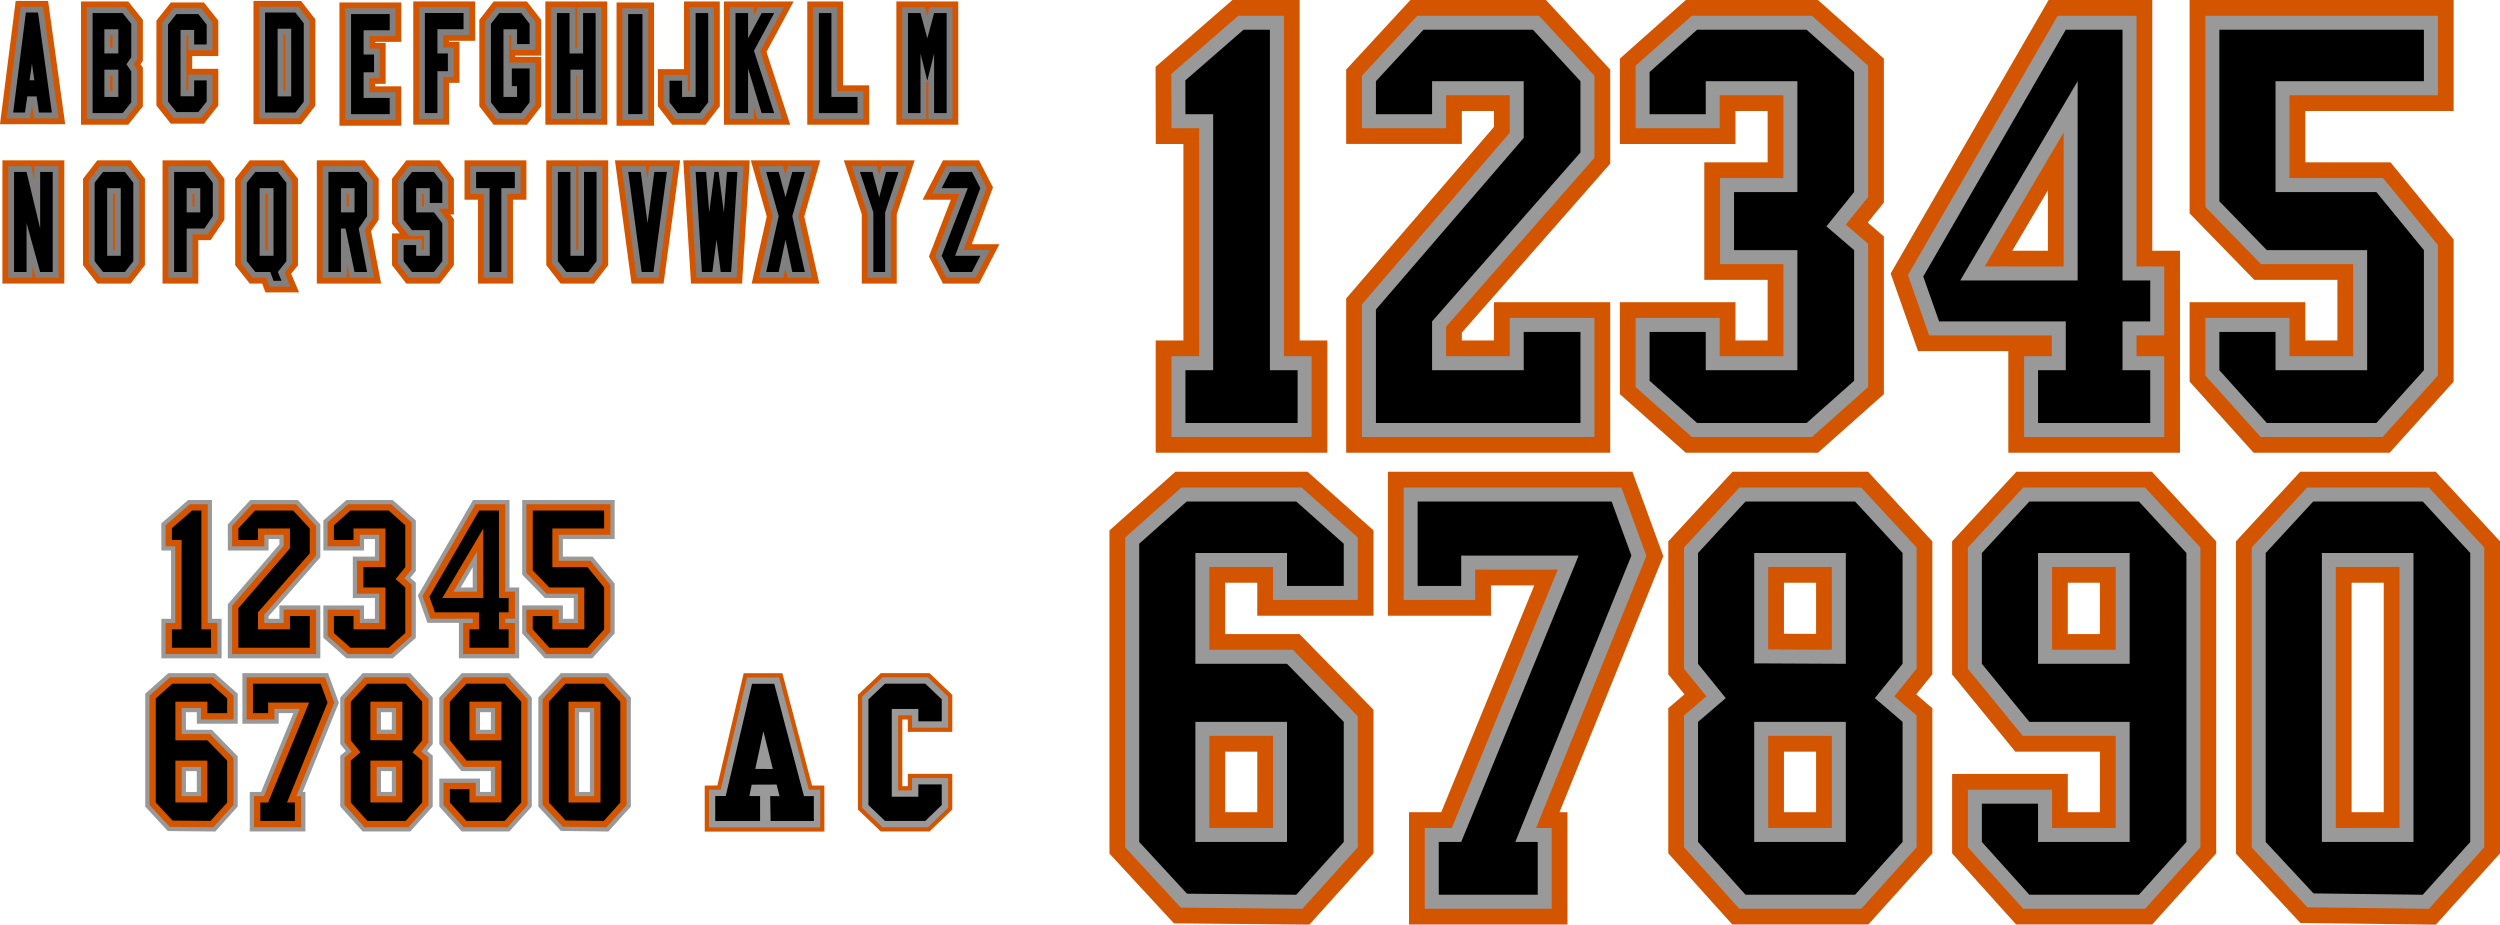 <?xml version="1.0" encoding="UTF-8" standalone="no"?>
<!-- Created with Inkscape (http://www.inkscape.org/) -->

<svg
   width="1894.547mm"
   height="700.728mm"
   viewBox="0 0 1894.547 700.728"
   version="1.1"
   id="svg539"
   inkscape:version="1.2 (dc2aeda, 2022-05-15)"
   sodipodi:docname="flyers_3d.svg"
   xmlns:inkscape="http://www.inkscape.org/namespaces/inkscape"
   xmlns:sodipodi="http://sodipodi.sourceforge.net/DTD/sodipodi-0.dtd"
   xmlns="http://www.w3.org/2000/svg"
   xmlns:svg="http://www.w3.org/2000/svg">
  <sodipodi:namedview
     id="namedview541"
     pagecolor="#ffffff"
     bordercolor="#000000"
     borderopacity="0.25"
     inkscape:showpageshadow="2"
     inkscape:pageopacity="0.0"
     inkscape:pagecheckerboard="0"
     inkscape:deskcolor="#d1d1d1"
     inkscape:document-units="mm"
     showgrid="false"
     inkscape:zoom="0.10374428"
     inkscape:cx="2231.4484"
     inkscape:cy="872.33729"
     inkscape:window-width="1800"
     inkscape:window-height="1049"
     inkscape:window-x="0"
     inkscape:window-y="44"
     inkscape:window-maximized="0"
     inkscape:current-layer="g7497"
     showguides="false">
    <sodipodi:guide
       position="-64.502,150.714"
       orientation="0,1"
       id="guide5711"
       inkscape:locked="false"
       inkscape:label="bottom"
       inkscape:color="rgb(87,227,137)" />
    <sodipodi:guide
       position="-64.502,448.714"
       orientation="0,1"
       id="guide5713"
       inkscape:locked="false"
       inkscape:label="top"
       inkscape:color="rgb(87,227,137)" />
    <sodipodi:guide
       position="35.498,727.112"
       orientation="-1,0"
       id="guide5715"
       inkscape:locked="false"
       inkscape:label=""
       inkscape:color="rgb(87,227,137)" />
    <sodipodi:guide
       position="190.498,748.714"
       orientation="-1,0"
       id="guide5717"
       inkscape:locked="false"
       inkscape:label=""
       inkscape:color="rgb(87,227,137)" />
    <sodipodi:guide
       position="-64.502,190.714"
       orientation="0,1"
       id="guide5719"
       inkscape:locked="false"
       inkscape:label="bottom-bar"
       inkscape:color="rgb(0,134,229)" />
    <sodipodi:guide
       position="-64.502,182.714"
       orientation="0,1"
       id="guide5721"
       inkscape:locked="false"
       inkscape:label="38corners"
       inkscape:color="rgb(220,138,221)" />
    <sodipodi:guide
       position="-64.502,261.714"
       orientation="0,1"
       id="guide5723"
       inkscape:locked="false"
       inkscape:label="4-middle"
       inkscape:color="rgb(220,138,221)" />
    <sodipodi:guide
       position="-64.502,281.714"
       orientation="0,1"
       id="guide5725"
       inkscape:locked="false"
       inkscape:label="middlebar-bottom"
       inkscape:color="rgb(0,134,229)" />
    <sodipodi:guide
       position="-64.502,325.714"
       orientation="0,1"
       id="guide5727"
       inkscape:locked="false"
       inkscape:label="middlebar-top"
       inkscape:color="rgb(0,134,229)" />
    <sodipodi:guide
       position="-64.502,409.714"
       orientation="0,1"
       id="guide5729"
       inkscape:locked="false"
       inkscape:label="topbar-bottom"
       inkscape:color="rgb(0,134,229)" />
    <sodipodi:guide
       position="71.498,448.714"
       orientation="-1,0"
       id="guide5731"
       inkscape:locked="false"
       inkscape:label="l_corner"
       inkscape:color="rgb(0,134,229)" />
    <sodipodi:guide
       position="154.498,448.714"
       orientation="-1,0"
       id="guide5733"
       inkscape:locked="false"
       inkscape:label="r_corner"
       inkscape:color="rgb(0,134,229)" />
    <sodipodi:guide
       position="78.058,448.714"
       orientation="-1,0"
       id="guide5735"
       inkscape:locked="false"
       inkscape:label="l_bar"
       inkscape:color="rgb(0,134,229)" />
    <sodipodi:guide
       position="147.498,448.714"
       orientation="-1,0"
       id="guide5737"
       inkscape:locked="false"
       inkscape:label="r_bar"
       inkscape:color="rgb(0,134,229)" />
    <sodipodi:guide
       position="169.498,448.714"
       orientation="-1,0"
       id="guide5739"
       inkscape:locked="false"
       inkscape:label="4_rbar"
       inkscape:color="rgb(220,138,221)" />
    <sodipodi:guide
       position="135.498,448.714"
       orientation="-1,0"
       id="guide5741"
       inkscape:locked="false"
       inkscape:label="4_inside_r"
       inkscape:color="rgb(220,138,221)" />
    <sodipodi:guide
       position="126.498,448.714"
       orientation="-1,0"
       id="guide5743"
       inkscape:locked="false"
       inkscape:label="4_lbar"
       inkscape:color="rgb(220,138,221)" />
    <sodipodi:guide
       position="46.498,448.714"
       orientation="-1,0"
       id="guide5745"
       inkscape:locked="false"
       inkscape:label="4_inside_l"
       inkscape:color="rgb(220,138,221)" />
    <sodipodi:guide
       position="18.498,448.714"
       orientation="-1,0"
       id="guide5747"
       inkscape:locked="false"
       inkscape:label="4_left"
       inkscape:color="rgb(220,138,221)" />
    <sodipodi:guide
       position="30.498,448.714"
       orientation="-1,0"
       id="guide5749"
       inkscape:locked="false"
       inkscape:label="4_lcorner"
       inkscape:color="rgb(220,138,221)" />
    <sodipodi:guide
       position="105.498,448.714"
       orientation="-1,0"
       id="guide5805"
       inkscape:locked="false"
       inkscape:label="4_foot"
       inkscape:color="rgb(220,138,221)" />
    <sodipodi:guide
       position="-64.502,258.714"
       orientation="0,1"
       id="guide5878"
       inkscape:locked="false"
       inkscape:label="4_middletop"
       inkscape:color="rgb(220,138,221)" />
    <sodipodi:guide
       position="-64.502,227.714"
       orientation="0,1"
       id="guide5992"
       inkscape:locked="false"
       inkscape:label="4_horizontal"
       inkscape:color="rgb(220,138,221)" />
    <sodipodi:guide
       position="-64.502,318.714"
       orientation="0,1"
       id="guide6157"
       inkscape:locked="false"
       inkscape:label=""
       inkscape:color="rgb(0,134,229)" />
    <sodipodi:guide
       position="-64.502,384.714"
       orientation="0,1"
       id="guide6477"
       inkscape:locked="false"
       inkscape:label="top_hang"
       inkscape:color="rgb(0,134,229)" />
    <sodipodi:guide
       position="-64.502,366.714"
       orientation="0,1"
       id="guide6479"
       inkscape:locked="false"
       inkscape:label="2_inside"
       inkscape:color="rgb(220,138,221)" />
    <sodipodi:guide
       position="-64.502,355.714"
       orientation="0,1"
       id="guide6481"
       inkscape:locked="false"
       inkscape:label="2_outside_corner"
       inkscape:color="rgb(220,138,221)" />
    <sodipodi:guide
       position="-64.502,236.714"
       orientation="0,1"
       id="guide6483"
       inkscape:locked="false"
       inkscape:label="2_left_corner"
       inkscape:color="rgb(220,138,221)" />
    <sodipodi:guide
       position="99.498,448.714"
       orientation="-1,0"
       id="guide6726"
       inkscape:locked="false"
       inkscape:label="3-nose"
       inkscape:color="rgb(220,138,221)" />
    <sodipodi:guide
       position="56.498,448.714"
       orientation="-1,0"
       id="guide6730"
       inkscape:locked="false"
       inkscape:label="38indent"
       inkscape:color="rgb(220,138,221)" />
    <sodipodi:guide
       position="-64.502,416.714"
       orientation="0,1"
       id="guide6732"
       inkscape:locked="false"
       inkscape:label="38corners"
       inkscape:color="rgb(220,138,221)" />
    <sodipodi:guide
       position="-64.502,219.714"
       orientation="0,1"
       id="guide6734"
       inkscape:locked="false"
       inkscape:label="bottom_hang"
       inkscape:color="rgb(0,134,229)" />
    <sodipodi:guide
       position="-64.502,299.714"
       orientation="0,1"
       id="guide6736"
       inkscape:locked="false"
       inkscape:label="MIDDLE"
       inkscape:color="rgb(0,134,229)" />
    <sodipodi:guide
       position="182.498,448.714"
       orientation="-1,0"
       id="guide6963"
       inkscape:locked="false"
       inkscape:label="7_topcorner"
       inkscape:color="rgb(255,120,0)" />
    <sodipodi:guide
       position="157.498,448.714"
       orientation="-1,0"
       id="guide6965"
       inkscape:locked="false"
       inkscape:label="7_insidecorner"
       inkscape:color="rgb(255,120,0)" />
    <sodipodi:guide
       position="197.498,448.714"
       orientation="-1,0"
       id="guide6967"
       inkscape:locked="false"
       inkscape:label="7_outside"
       inkscape:color="rgb(255,120,0)" />
    <sodipodi:guide
       position="51.498,448.714"
       orientation="-1,0"
       id="guide6969"
       inkscape:locked="false"
       inkscape:label="7_foot_l"
       inkscape:color="rgb(255,120,0)" />
    <sodipodi:guide
       position="68.498,457.022"
       orientation="-1,0"
       id="guide6971"
       inkscape:locked="false"
       inkscape:label="7_inside_l"
       inkscape:color="rgb(255,120,0)" />
    <sodipodi:guide
       position="109.498,448.714"
       orientation="-1,0"
       id="guide6973"
       inkscape:locked="false"
       inkscape:label="7_inside_r"
       inkscape:color="rgb(255,120,0)" />
    <sodipodi:guide
       position="-64.502,407.714"
       orientation="0,1"
       id="guide6977"
       inkscape:locked="false"
       inkscape:label="7_corner"
       inkscape:color="rgb(230,97,0)" />
  </sodipodi:namedview>
  <defs
     id="defs536">
    <inkscape:path-effect
       effect="offset"
       id="path-effect8649"
       is_visible="true"
       lpeversion="1.2"
       linejoin_type="miter"
       unit="mm"
       offset="4.8"
       miter_limit="4"
       attempt_force_join="false"
       update_on_knot_move="true" />
    <inkscape:path-effect
       effect="offset"
       id="path-effect8647"
       is_visible="true"
       lpeversion="1.2"
       linejoin_type="miter"
       unit="mm"
       offset="8"
       miter_limit="4"
       attempt_force_join="false"
       update_on_knot_move="true" />
    <inkscape:path-effect
       effect="offset"
       id="path-effect8639"
       is_visible="true"
       lpeversion="1.2"
       linejoin_type="miter"
       unit="mm"
       offset="8"
       miter_limit="4"
       attempt_force_join="false"
       update_on_knot_move="true" />
    <inkscape:path-effect
       effect="offset"
       id="path-effect8637"
       is_visible="true"
       lpeversion="1.2"
       linejoin_type="miter"
       unit="mm"
       offset="4.8"
       miter_limit="4"
       attempt_force_join="false"
       update_on_knot_move="true" />
    <inkscape:path-effect
       effect="offset"
       id="path-effect8635"
       is_visible="true"
       lpeversion="1.2"
       linejoin_type="miter"
       unit="mm"
       offset="8"
       miter_limit="4"
       attempt_force_join="false"
       update_on_knot_move="true" />
    <inkscape:path-effect
       effect="offset"
       id="path-effect8623"
       is_visible="true"
       lpeversion="1.2"
       linejoin_type="miter"
       unit="mm"
       offset="0"
       miter_limit="4"
       attempt_force_join="false"
       update_on_knot_move="true" />
    <inkscape:path-effect
       effect="offset"
       id="path-effect8621"
       is_visible="true"
       lpeversion="1.2"
       linejoin_type="miter"
       unit="mm"
       offset="4.8"
       miter_limit="4"
       attempt_force_join="false"
       update_on_knot_move="true" />
    <inkscape:path-effect
       effect="offset"
       id="path-effect7523"
       is_visible="true"
       lpeversion="1.2"
       linejoin_type="miter"
       unit="mm"
       offset="8"
       miter_limit="4"
       attempt_force_join="false"
       update_on_knot_move="true" />
    <inkscape:path-effect
       effect="offset"
       id="path-effect7521"
       is_visible="true"
       lpeversion="1.2"
       linejoin_type="miter"
       unit="mm"
       offset="4.8"
       miter_limit="4"
       attempt_force_join="false"
       update_on_knot_move="true" />
    <inkscape:path-effect
       effect="offset"
       id="path-effect7229"
       is_visible="true"
       lpeversion="1.2"
       linejoin_type="miter"
       unit="mm"
       offset="22.55"
       miter_limit="4"
       attempt_force_join="false"
       update_on_knot_move="true" />
    <inkscape:path-effect
       effect="offset"
       id="path-effect7194"
       is_visible="true"
       lpeversion="1.2"
       linejoin_type="miter"
       unit="mm"
       offset="10.6"
       miter_limit="4"
       attempt_force_join="false"
       update_on_knot_move="true" />
    <rect
       x="875.087"
       y="1699.115"
       width="13.643"
       height="3.233"
       id="rect5707" />
    <rect
       x="853.292"
       y="1666.795"
       width="2974.928"
       height="941.865"
       id="rect5420" />
    <rect
       x="709.289"
       y="1734.195"
       width="2286.968"
       height="451.566"
       id="rect5414" />
    <rect
       x="570.231"
       y="1733.955"
       width="3408.029"
       height="2716.937"
       id="rect5408" />
    <inkscape:path-effect
       effect="offset"
       id="path-effect5193"
       is_visible="true"
       lpeversion="1.2"
       linejoin_type="miter"
       unit="mm"
       offset="0"
       miter_limit="4"
       attempt_force_join="false"
       update_on_knot_move="true" />
    <inkscape:path-effect
       effect="offset"
       id="path-effect5180"
       is_visible="true"
       lpeversion="1.2"
       linejoin_type="miter"
       unit="mm"
       offset="0"
       miter_limit="4"
       attempt_force_join="false"
       update_on_knot_move="true" />
    <inkscape:path-effect
       effect="offset"
       id="path-effect5154"
       is_visible="true"
       lpeversion="1.2"
       linejoin_type="miter"
       unit="mm"
       offset="0"
       miter_limit="4"
       attempt_force_join="false"
       update_on_knot_move="true" />
    <inkscape:path-effect
       effect="offset"
       id="path-effect3983"
       is_visible="true"
       lpeversion="1.2"
       linejoin_type="miter"
       unit="mm"
       offset="8.8"
       miter_limit="4"
       attempt_force_join="false"
       update_on_knot_move="true" />
    <inkscape:path-effect
       effect="offset"
       id="path-effect3927"
       is_visible="true"
       lpeversion="1.2"
       linejoin_type="miter"
       unit="mm"
       offset="4.4"
       miter_limit="4"
       attempt_force_join="false"
       update_on_knot_move="true" />
    <inkscape:path-effect
       effect="offset"
       id="path-effect3293"
       is_visible="true"
       lpeversion="1.2"
       linejoin_type="miter"
       unit="mm"
       offset="8.8"
       miter_limit="4"
       attempt_force_join="false"
       update_on_knot_move="true" />
    <inkscape:path-effect
       effect="offset"
       id="path-effect3291"
       is_visible="true"
       lpeversion="1.2"
       linejoin_type="miter"
       unit="mm"
       offset="4.4"
       miter_limit="4"
       attempt_force_join="false"
       update_on_knot_move="true" />
    <inkscape:path-effect
       effect="offset"
       id="path-effect2645"
       is_visible="true"
       lpeversion="1.2"
       linejoin_type="miter"
       unit="mm"
       offset="8.8"
       miter_limit="4"
       attempt_force_join="false"
       update_on_knot_move="true" />
    <inkscape:path-effect
       effect="offset"
       id="path-effect2019"
       is_visible="true"
       lpeversion="1.2"
       linejoin_type="miter"
       unit="mm"
       offset="4.4"
       miter_limit="4"
       attempt_force_join="false"
       update_on_knot_move="true" />
    <inkscape:path-effect
       effect="offset"
       id="path-effect1706"
       is_visible="true"
       lpeversion="1.2"
       linejoin_type="miter"
       unit="mm"
       offset="8.8"
       miter_limit="4"
       attempt_force_join="false"
       update_on_knot_move="true" />
    <inkscape:path-effect
       effect="offset"
       id="path-effect1704"
       is_visible="true"
       lpeversion="1.2"
       linejoin_type="miter"
       unit="mm"
       offset="4.4"
       miter_limit="4"
       attempt_force_join="false"
       update_on_knot_move="true" />
    <inkscape:path-effect
       effect="offset"
       id="path-effect1580"
       is_visible="true"
       lpeversion="1.2"
       linejoin_type="miter"
       unit="mm"
       offset="-0.6"
       miter_limit="4"
       attempt_force_join="false"
       update_on_knot_move="true" />
    <inkscape:path-effect
       effect="offset"
       id="path-effect1578"
       is_visible="true"
       lpeversion="1.2"
       linejoin_type="miter"
       unit="mm"
       offset="0"
       miter_limit="4"
       attempt_force_join="false"
       update_on_knot_move="true" />
    <inkscape:path-effect
       effect="offset"
       id="path-effect1576"
       is_visible="true"
       lpeversion="1.2"
       linejoin_type="miter"
       unit="mm"
       offset="-0.3"
       miter_limit="4"
       attempt_force_join="false"
       update_on_knot_move="true" />
    <inkscape:path-effect
       effect="offset"
       id="path-effect1496"
       is_visible="true"
       lpeversion="1.2"
       linejoin_type="miter"
       unit="mm"
       offset="4.3"
       miter_limit="4"
       attempt_force_join="false"
       update_on_knot_move="true" />
    <inkscape:path-effect
       effect="offset"
       id="path-effect1492"
       is_visible="true"
       lpeversion="1.2"
       linejoin_type="miter"
       unit="mm"
       offset="8.9"
       miter_limit="4"
       attempt_force_join="false"
       update_on_knot_move="true" />
    <inkscape:path-effect
       effect="offset"
       id="path-effect1490"
       is_visible="true"
       lpeversion="1.2"
       linejoin_type="miter"
       unit="mm"
       offset="4"
       miter_limit="4"
       attempt_force_join="false"
       update_on_knot_move="true" />
    <inkscape:path-effect
       effect="offset"
       id="path-effect1487"
       is_visible="true"
       lpeversion="1.2"
       linejoin_type="miter"
       unit="mm"
       offset="8.7"
       miter_limit="4"
       attempt_force_join="false"
       update_on_knot_move="true" />
    <inkscape:path-effect
       effect="offset"
       id="path-effect1407"
       is_visible="true"
       lpeversion="1.2"
       linejoin_type="miter"
       unit="mm"
       offset="0"
       miter_limit="4"
       attempt_force_join="false"
       update_on_knot_move="true" />
    <inkscape:path-effect
       effect="offset"
       id="path-effect1403"
       is_visible="true"
       lpeversion="1.2"
       linejoin_type="miter"
       unit="mm"
       offset="0"
       miter_limit="4"
       attempt_force_join="false"
       update_on_knot_move="true" />
    <inkscape:path-effect
       effect="offset"
       id="path-effect1401"
       is_visible="true"
       lpeversion="1.2"
       linejoin_type="miter"
       unit="mm"
       offset="-0.15"
       miter_limit="4"
       attempt_force_join="false"
       update_on_knot_move="true" />
    <inkscape:path-effect
       effect="offset"
       id="path-effect1393"
       is_visible="true"
       lpeversion="1.2"
       linejoin_type="miter"
       unit="mm"
       offset="9.3"
       miter_limit="4"
       attempt_force_join="false"
       update_on_knot_move="true" />
    <inkscape:path-effect
       effect="offset"
       id="path-effect1391"
       is_visible="true"
       lpeversion="1.2"
       linejoin_type="miter"
       unit="mm"
       offset="4.65"
       miter_limit="4"
       attempt_force_join="false"
       update_on_knot_move="true" />
    <inkscape:path-effect
       effect="offset"
       id="path-effect1136"
       is_visible="true"
       lpeversion="1.2"
       linejoin_type="miter"
       unit="mm"
       offset="9.3"
       miter_limit="4"
       attempt_force_join="false"
       update_on_knot_move="true" />
    <inkscape:path-effect
       effect="offset"
       id="path-effect1134"
       is_visible="true"
       lpeversion="1.2"
       linejoin_type="miter"
       unit="mm"
       offset="4.65"
       miter_limit="4"
       attempt_force_join="false"
       update_on_knot_move="true" />
    <inkscape:path-effect
       effect="offset"
       id="path-effect1121"
       is_visible="true"
       lpeversion="1.2"
       linejoin_type="miter"
       unit="mm"
       offset="9.3"
       miter_limit="4"
       attempt_force_join="false"
       update_on_knot_move="true" />
    <inkscape:path-effect
       effect="offset"
       id="path-effect1119"
       is_visible="true"
       lpeversion="1.2"
       linejoin_type="miter"
       unit="mm"
       offset="4.65"
       miter_limit="4"
       attempt_force_join="false"
       update_on_knot_move="true" />
    <inkscape:path-effect
       effect="offset"
       id="path-effect1108"
       is_visible="true"
       lpeversion="1.2"
       linejoin_type="miter"
       unit="mm"
       offset="9.3"
       miter_limit="4"
       attempt_force_join="false"
       update_on_knot_move="true" />
    <inkscape:path-effect
       effect="offset"
       id="path-effect1106"
       is_visible="true"
       lpeversion="1.2"
       linejoin_type="miter"
       unit="mm"
       offset="4.65"
       miter_limit="4"
       attempt_force_join="false"
       update_on_knot_move="true" />
    <inkscape:path-effect
       effect="offset"
       id="path-effect1093"
       is_visible="true"
       lpeversion="1.2"
       linejoin_type="miter"
       unit="mm"
       offset="9.3"
       miter_limit="4"
       attempt_force_join="false"
       update_on_knot_move="true" />
    <inkscape:path-effect
       effect="offset"
       id="path-effect1091"
       is_visible="true"
       lpeversion="1.2"
       linejoin_type="miter"
       unit="mm"
       offset="4.6"
       miter_limit="4"
       attempt_force_join="false"
       update_on_knot_move="true" />
    <inkscape:path-effect
       effect="offset"
       id="path-effect987"
       is_visible="true"
       lpeversion="1.2"
       linejoin_type="miter"
       unit="mm"
       offset="9.3"
       miter_limit="4"
       attempt_force_join="false"
       update_on_knot_move="true" />
    <inkscape:path-effect
       effect="offset"
       id="path-effect985"
       is_visible="true"
       lpeversion="1.2"
       linejoin_type="miter"
       unit="mm"
       offset="4.65"
       miter_limit="4"
       attempt_force_join="false"
       update_on_knot_move="true" />
    <inkscape:path-effect
       effect="offset"
       id="path-effect945"
       is_visible="true"
       lpeversion="1.2"
       linejoin_type="miter"
       unit="mm"
       offset="4.65"
       miter_limit="4"
       attempt_force_join="false"
       update_on_knot_move="true" />
    <inkscape:path-effect
       effect="offset"
       id="path-effect942"
       is_visible="true"
       lpeversion="1.2"
       linejoin_type="miter"
       unit="mm"
       offset="4.65"
       miter_limit="4"
       attempt_force_join="false"
       update_on_knot_move="true" />
    <inkscape:path-effect
       effect="offset"
       id="path-effect936"
       is_visible="true"
       lpeversion="1.2"
       linejoin_type="miter"
       unit="mm"
       offset="4.65"
       miter_limit="4"
       attempt_force_join="false"
       update_on_knot_move="true" />
    <inkscape:path-effect
       effect="offset"
       id="path-effect931"
       is_visible="true"
       lpeversion="1.2"
       linejoin_type="miter"
       unit="mm"
       offset="4.65"
       miter_limit="4"
       attempt_force_join="false"
       update_on_knot_move="true" />
    <inkscape:path-effect
       effect="offset"
       id="path-effect848"
       is_visible="true"
       lpeversion="1.2"
       linejoin_type="miter"
       unit="mm"
       offset="4.65"
       miter_limit="4"
       attempt_force_join="false"
       update_on_knot_move="true" />
    <inkscape:path-effect
       effect="offset"
       id="path-effect1388"
       is_visible="true"
       lpeversion="1.2"
       linejoin_type="miter"
       unit="mm"
       offset="0"
       miter_limit="4"
       attempt_force_join="false"
       update_on_knot_move="true" />
    <inkscape:path-effect
       effect="offset"
       id="path-effect5466"
       is_visible="true"
       lpeversion="1.2"
       linejoin_type="miter"
       unit="mm"
       offset="6"
       miter_limit="4"
       attempt_force_join="false"
       update_on_knot_move="true" />
  </defs>
  <g
     inkscape:label="name_back"
     inkscape:groupmode="layer"
     id="g3925"
     transform="translate(89.686,-158.856)"
     style="fill:#d45500">
    <path
       id="path3873"
       style="fill:#d45500;stroke-width:2.379;paint-order:stroke fill markers"
       d="m -15.941,280.361 -10.822,13.957 v 65.492 l 10.824,13.953 H 9.311 L 20.137,359.811 V 294.316 L 9.311,280.361 Z"
       inkscape:label="O" />
    <path
       id="path3875"
       style="fill:#d45500;stroke-width:2.413;paint-order:stroke fill markers"
       d="m -28.318,159.959 v 93.402 H 7.498 L 18.582,239.475 v -29.357 l -1.771,-2.564 1.771,-2.564 V 173.846 L 7.498,159.959 Z"
       inkscape:label="B" />
    <path
       id="path3877"
       style="fill:#d45500;stroke-width:2.379;paint-order:stroke fill markers"
       d="m 284.375,159.959 -10.826,13.955 v 65.492 l 10.826,13.955 h 25.25 l 10.826,-13.955 V 224.143 212.861 201.918 H 300.654 v -0.877 h 19.797 V 173.914 L 309.625,159.959 Z"
       inkscape:label="G" />
    <path
       style="fill:#d45500;stroke-width:2.379;paint-order:stroke fill markers"
       d="m 323.584,159.959 v 93.402 h 19.799 7.998 19.105 v -93.402 h -19.797 -7.307 z"
       id="path3879"
       inkscape:label="H" />
    <path
       style="fill:#d45500;stroke-width:2.379;paint-order:stroke fill markers"
       d="m 428.678,159.959 v 51.299 h -19.797 v 28.148 l 10.826,13.955 h 25.25 l 10.826,-13.955 v -79.447 z"
       id="path3881"
       inkscape:label="J" />
    <path
       style="fill:#d45500;stroke-width:2.379;paint-order:stroke fill markers"
       d="m 458.916,159.959 v 93.402 h 22.076 5.027 23.109 l -17.926,-55.186 20.531,-38.217 h -25.715 -3.771 z"
       id="path3883"
       sodipodi:nodetypes="cccccccccccccc"
       inkscape:label="K" />
    <path
       style="fill:#d45500;stroke-width:2.379;paint-order:stroke fill markers"
       d="m 522.072,159.959 v 93.402 h 46.9 v -29.854 h -19.797 v -63.549 z"
       id="path3885"
       inkscape:label="L" />
    <path
       style="fill:#d45500;stroke-width:2.379;paint-order:stroke fill markers"
       d="m 589.598,159.959 v 93.402 h 19.797 7.307 19.797 v -93.402 h -21.846 -3.207 z"
       id="path3887"
       inkscape:label="M" />
    <path
       style="fill:#d45500;stroke-width:2.379;paint-order:stroke fill markers"
       d="m -87.859,280.361 v 93.402 h 21.912 5.193 19.797 V 280.361 H -62.617 -68.062 Z"
       id="path3889"
       inkscape:label="N" />
    <path
       id="path3891"
       style="fill:#d45500;stroke-width:2.407;paint-order:stroke fill markers"
       d="m 99.572,280.361 -11.039,13.9 v 65.605 l 11.039,13.896 h 9.434 l 2.432,6.688 h 25.535 l -5.984,-14.111 5.143,-6.475 V 294.262 L 125.096,280.361 Z"
       inkscape:label="Q" />
    <path
       id="path3893"
       style="fill:#d45500;stroke-width:2.379;paint-order:stroke fill markers"
       d="m 218.217,280.361 -10.826,13.955 v 34.07 l 5.861,7.357 h -5.861 v 24.066 l 10.826,13.953 h 25.25 l 10.826,-13.953 v -34.867 l -2.715,-3.5 h 2.715 V 294.316 L 243.467,280.361 Z"
       inkscape:label="S"
       sodipodi:nodetypes="ccccccccccccccccccccccc" />
    <path
       style="fill:#d45500;stroke-width:2.379;paint-order:stroke fill markers"
       d="m 262.332,280.361 v 29.854 h 10.197 v 63.549 h 26.51 v -63.549 h 10.195 v -29.854 z"
       id="path3895"
       inkscape:label="T" />
    <path
       style="fill:#d45500;stroke-width:2.379;paint-order:stroke fill markers"
       d="m 324.299,280.361 v 79.449 l 10.824,13.953 H 360.375 l 10.824,-13.953 v -79.449 h -19.797 -7.307 z"
       id="path3897"
       sodipodi:nodetypes="ccccccccccc"
       inkscape:label="U" />
    <path
       style="fill:#d45500;stroke-width:2.379;paint-order:stroke fill markers"
       d="m 376.33,280.361 12.562,93.402 h 24.299 l 12.564,-93.402 h -22.152 -5.123 z"
       id="path3899"
       sodipodi:nodetypes="cccccccc"
       inkscape:label="V" />
    <path
       style="fill:#d45500;stroke-width:2.379;paint-order:stroke fill markers"
       d="m 479.295,280.361 12.07,42.539 -11.422,50.863 h 23.65 3.99 23.65 l -11.422,-50.863 12.07,-42.539 h -24.689 -3.207 z"
       id="path3901"
       sodipodi:nodetypes="ccccccccccccc"
       inkscape:label="X" />
    <path
       style="fill:#d45500;stroke-width:2.379;paint-order:stroke fill markers"
       d="m 549.77,280.361 13.6,40.852 v 52.551 h 26.51 v -52.551 l 13.6,-40.852 h -25.25 -3.207 z"
       id="path3903"
       inkscape:label="Y" />
    <path
       style="fill:#d45500;stroke-width:2.382;paint-order:stroke fill markers"
       d="m 428.117,280.361 5.852,93.402 h 14.773 9.148 14.771 l 5.854,-93.402 h -15.877 -9.092 -0.463 -9.092 z"
       id="path3905"
       inkscape:label="W" />
    <path
       id="path3907"
       style="fill:#d45500;stroke-width:2.379;paint-order:stroke fill markers"
       d="m 102.402,159.559 v 93.402 h 36.076 l 10.824,-13.953 v -65.492 l -10.822,-13.957 z"
       inkscape:label="D" />
    <path
       style="fill:#d45500;stroke-width:2.384;paint-order:stroke fill markers"
       d="m 39.729,160.734 -10.881,13.738 v 64.375 l 10.881,13.738 H 64.869 L 75.75,238.848 V 210.984 H 55.953 v -9.648 H 75.75 V 174.473 L 64.869,160.734 Z"
       id="path3909"
       inkscape:label="C" />
    <path
       id="path3911"
       style="fill:#d45500;stroke-width:2.413;paint-order:stroke fill markers"
       d="m -77.809,159.559 -11.877,93.402 h 21.881 4.664 22.846 l -12.928,-93.402 z"
       inkscape:label="A" />
    <path
       id="path3913"
       style="fill:#d45500;stroke-width:2.379;paint-order:stroke fill markers"
       d="m 33.479,280.361 v 93.402 h 27.104 v -32.924 h 9.34 l 10.459,-15.5 V 294.316 L 69.555,280.361 Z"
       sodipodi:nodetypes="cccccccccccccc"
       inkscape:label="P" />
    <path
       style="fill:#d45500;stroke-width:2.379;paint-order:stroke fill markers"
       d="m 624.902,280.361 -15.438,29.854 h 21.426 l -16.604,43.023 10.615,20.525 h 27.34 l 15.439,-29.852 h -20.896 l 16.045,-43.078 -10.588,-20.473 z"
       id="path3915"
       inkscape:label="Z" />
    <path
       id="path3917"
       style="fill:#d45500;stroke-width:2.379;paint-order:stroke fill markers"
       inkscape:label="R"
       d="m 150.395,280.361 v 93.402 h 21.432 5.674 21.65 l -7.662,-39.816 5.809,-8.607 V 294.316 L 186.471,280.361 Z"
       sodipodi:nodetypes="ccccccccccccccccc" />
    <path
       style="fill:#d45500;stroke-width:2.539;paint-order:stroke fill markers"
       d="m 377.547,160.734 v 93.4 h 28.422 v -93.4 z"
       id="path3919"
       inkscape:label="I" />
    <path
       style="fill:#d45500;stroke-width:2.379;paint-order:stroke fill markers"
       d="m 223.496,159.93 v 93.4 h 27.104 v -31.697 h 7.92 v -31.078 h -7.92 v -0.773 h 19.797 v -29.852 z"
       id="path3921"
       inkscape:label="F" />
    <path
       style="fill:#d45500;stroke-width:2.379;paint-order:stroke fill markers"
       d="m 167.547,160.734 v 93.4 h 46.9 V 224.283 h -19.797 v -1.846 h 7.918 v -31.078 h -7.918 v -0.773 h 19.797 v -29.852 z"
       id="path3923"
       inkscape:label="E" />
  </g>
  <g
     inkscape:label="name_mid"
     inkscape:groupmode="layer"
     id="layer1"
     transform="translate(89.686,-158.856)"
     style="fill:#808080">
    <path
       id="path3606"
       style="fill:#808080;stroke-width:2.379;paint-order:stroke fill markers"
       d="m -13.785,284.762 -8.578,11.062 v 62.479 l 8.578,11.061 H 7.154 L 15.736,358.303 V 295.824 L 7.156,284.762 Z m 9.725,21.053 h 1.494 v 42.498 h -1.494 z"
       inkscape:label="O" />
    <path
       id="path3608"
       style="fill:#808080;stroke-width:2.413;paint-order:stroke fill markers"
       d="m -23.918,164.359 v 84.602 H 5.379 l 8.803,-11.027 v -26.443 l -2.719,-3.938 2.719,-3.938 V 175.387 L 5.379,164.359 Z m 17.727,21.053 h 1.793 v 9.574 h -1.793 z m 0,30.625 h 1.793 v 11.871 h -1.793 z"
       inkscape:label="B" />
    <path
       id="path3610"
       style="fill:#808080;stroke-width:2.379;paint-order:stroke fill markers"
       d="m 286.529,164.359 -8.58,11.062 v 62.477 l 8.58,11.062 h 20.941 l 8.58,-11.062 v -13.756 -11.281 -6.543 h -19.797 v -20.908 h 1.494 v 11.23 h 18.303 v -21.219 l -8.58,-11.062 z"
       inkscape:label="G" />
    <path
       style="fill:#808080;stroke-width:2.379;paint-order:stroke fill markers"
       d="m 327.984,164.359 v 84.602 h 18.996 v -32.924 h 0.803 v 32.924 h 18.303 V 164.359 H 347.783 v 30.627 h -1.494 v -30.627 z"
       id="path3612"
       inkscape:label="H" />
    <path
       style="fill:#808080;stroke-width:2.379;paint-order:stroke fill markers"
       d="m 433.078,164.359 v 63.549 h -1.494 v -12.25 h -18.303 v 22.24 l 8.58,11.062 h 20.941 l 8.58,-11.062 v -73.539 z"
       id="path3614"
       inkscape:label="J" />
    <path
       style="fill:#808080;stroke-width:2.379;paint-order:stroke fill markers"
       d="m 463.316,164.359 v 84.602 h 18.303 v -8.66 l 2.635,8.66 h 18.818 l -16.633,-51.213 17.938,-33.389 h -19.496 l -3.262,6.082 v -6.082 z"
       id="path3616"
       sodipodi:nodetypes="cccccccccccccc"
       inkscape:label="K" />
    <path
       style="fill:#808080;stroke-width:2.379;paint-order:stroke fill markers"
       d="m 526.473,164.359 v 84.602 h 38.1 V 227.908 h -19.797 v -63.549 z"
       id="path3618"
       inkscape:label="L" />
    <path
       style="fill:#808080;stroke-width:2.379;paint-order:stroke fill markers"
       d="m 593.998,164.359 v 84.602 h 18.303 v -27.84 h 1.494 v 27.84 h 18.303 v -84.602 h -17.277 l -1.773,6.609 -1.771,-6.609 z"
       id="path3620"
       inkscape:label="M" />
    <path
       style="fill:#808080;stroke-width:2.379;paint-order:stroke fill markers"
       d="m -83.459,284.762 v 84.602 h 18.305 v -9.164 l 2.549,9.164 h 17.248 v -84.602 h -18.305 v 10.096 l -2.424,-10.096 z"
       id="path3622"
       inkscape:label="N" />
    <path
       id="path3624"
       style="fill:#808080;stroke-width:2.407;paint-order:stroke fill markers"
       d="m 101.695,284.762 -8.762,11.033 v 62.537 l 8.762,11.031 h 10.393 l 2.432,6.688 h 15.807 l -4.408,-10.398 5.812,-7.32 v -62.537 l -8.76,-11.033 z m 9.768,21.053 h 1.738 v 42.498 h -1.738 z"
       inkscape:label="Q" />
    <path
       id="path3626"
       style="fill:#808080;stroke-width:2.379;paint-order:stroke fill markers"
       d="m 220.371,284.762 -8.58,11.062 v 31.025 l 8.615,10.816 h 11.182 v 10.646 h -1.494 v -8.168 h -18.303 v 18.158 l 8.582,11.061 h 20.938 l 8.582,-11.061 v -31.852 l -7.297,-9.408 h 7.297 v -21.219 l -8.58,-11.062 z m 9.723,21.053 h 1.494 v 9.574 h -1.494 z"
       inkscape:label="S"
       sodipodi:nodetypes="ccccccccccccccccccccccc" />
    <path
       style="fill:#808080;stroke-width:2.379;paint-order:stroke fill markers"
       d="m 266.732,284.762 v 21.053 h 10.197 v 63.549 h 17.709 v -63.549 h 10.195 v -21.053 z"
       id="path3628"
       inkscape:label="T" />
    <path
       style="fill:#808080;stroke-width:2.379;paint-order:stroke fill markers"
       d="m 328.699,284.762 v 73.541 l 8.578,11.061 h 20.943 l 8.578,-11.061 v -73.541 h -18.303 v 63.551 h -1.494 v -63.551 z"
       id="path3630"
       sodipodi:nodetypes="ccccccccccc"
       inkscape:label="U" />
    <path
       style="fill:#808080;stroke-width:2.379;paint-order:stroke fill markers"
       d="m 381.361,284.762 11.379,84.602 h 16.604 l 11.381,-84.602 h -18.391 l -1.291,9.74 -1.293,-9.74 z"
       id="path3632"
       sodipodi:nodetypes="cccccccc"
       inkscape:label="V" />
    <path
       style="fill:#808080;stroke-width:2.379;paint-order:stroke fill markers"
       d="m 485.117,284.762 10.787,38.012 -10.463,46.59 h 18.572 l 1.574,-7.498 1.576,7.498 h 18.572 l -10.463,-46.59 10.787,-38.012 h -18.699 l -1.773,6.609 -1.771,-6.609 z"
       id="path3634"
       sodipodi:nodetypes="ccccccccccccc"
       inkscape:label="X" />
    <path
       style="fill:#808080;stroke-width:2.379;paint-order:stroke fill markers"
       d="M 555.873,284.762 567.77,320.5 v 48.863 h 17.709 V 320.5 L 597.375,284.762 h -18.979 l -1.773,6.609 -1.771,-6.609 z"
       id="path3636"
       inkscape:label="Y" />
    <path
       style="fill:#808080;stroke-width:2.382;paint-order:stroke fill markers"
       d="m 432.803,284.762 5.299,84.602 h 14.512 1.406 14.51 l 5.301,-84.602 h -15.062 -1.609 -7.686 -1.609 z"
       id="path3638"
       inkscape:label="W" />
    <path
       id="path3640"
       style="fill:#808080;stroke-width:2.379;paint-order:stroke fill markers"
       d="m 106.803,163.959 v 84.602 h 29.521 L 144.902,237.5 v -62.479 l -8.578,-11.062 z m 18.303,21.053 h 1.494 v 42.498 h -1.494 z"
       inkscape:label="D" />
    <path
       style="fill:#808080;stroke-width:2.384;paint-order:stroke fill markers"
       d="m 41.855,165.135 -8.607,10.869 v 61.312 l 8.607,10.869 h 20.887 l 8.607,-10.869 V 215.385 H 53.047 v 12 h -1.494 v -41.449 h 1.494 v 11 h 18.303 v -20.932 l -8.607,-10.869 z"
       id="path3642"
       inkscape:label="C" />
    <path
       id="path3644"
       style="fill:#808080;stroke-width:2.413;paint-order:stroke fill markers"
       d="m -73.932,163.959 -10.758,84.602 h 17.734 l 1.482,-10.354 1.482,10.354 h 18.645 l -11.711,-84.602 z"
       inkscape:label="A" />
    <path
       id="path3646"
       style="fill:#808080;stroke-width:2.379;paint-order:stroke fill markers"
       d="m 37.879,284.762 v 84.602 h 18.303 v -32.924 h 11.402 l 8.396,-12.445 v -28.17 l -8.58,-11.062 z m 18.303,21.053 h 1.494 v 9.574 h -1.494 z"
       sodipodi:nodetypes="cccccccccccccc"
       inkscape:label="P" />
    <path
       style="fill:#808080;stroke-width:2.379;paint-order:stroke fill markers"
       d="m 627.58,284.762 -10.887,21.053 h 20.611 l -18.201,47.162 8.477,16.387 h 21.984 l 10.887,-21.051 h -20 l 17.574,-47.189 -8.461,-16.361 z"
       id="path3648"
       inkscape:label="Z" />
    <path
       id="path3650"
       style="fill:#808080;stroke-width:2.379;paint-order:stroke fill markers"
       inkscape:label="R"
       d="m 154.795,284.762 v 84.602 h 18.305 v -11.166 l 2.311,11.166 h 18.414 l -7,-36.371 6.072,-8.998 v -28.17 l -8.58,-11.062 z m 18.305,21.053 h 1.492 v 9.574 h -1.492 z"
       sodipodi:nodetypes="ccccccccccccccccc" />
    <path
       style="fill:#808080;stroke-width:2.539;paint-order:stroke fill markers"
       d="m 381.947,165.135 v 84.6 h 19.621 v -84.6 z"
       id="path3652"
       inkscape:label="I" />
    <path
       style="fill:#808080;stroke-width:2.379;paint-order:stroke fill markers"
       d="m 227.896,164.33 v 84.6 h 18.303 v -31.697 h 7.92 v -22.277 h -7.92 v -9.574 h 19.797 v -21.051 z"
       id="path3654"
       inkscape:label="F" />
    <path
       style="fill:#808080;stroke-width:2.379;paint-order:stroke fill markers"
       d="m 171.947,165.135 v 84.6 h 38.1 V 228.684 H 190.25 v -10.646 h 7.918 V 195.76 H 190.25 v -9.574 h 19.797 v -21.051 z"
       id="path3656"
       inkscape:label="E" />
  </g>
  <g
     inkscape:label="name_foreground"
     inkscape:groupmode="layer"
     id="g3981"
     transform="translate(89.686,-158.856)">
    <path
       id="path3929"
       style="fill:#000000;stroke-width:2.379;paint-order:stroke fill markers"
       d="m -11.629,289.163 -6.335,8.167 v 59.466 l 6.335,8.167 H 5.001 l 6.335,-8.167 v -59.466 l -6.335,-8.167 z m 3.168,12.251 H 1.833 v 51.299 H -8.461 Z"
       inkscape:label="O" />
    <path
       id="path3931"
       style="fill:#000000;stroke-width:2.413;paint-order:stroke fill markers"
       d="m -19.518,168.76 v 75.8 H 3.263 l 6.519,-8.167 v -23.532 l -3.667,-5.309 3.667,-5.308 v -25.318 l -6.519,-8.167 z m 8.927,12.251 H 0.003 v 18.375 H -10.591 Z m 0,30.626 H 0.003 v 20.673 H -10.591 Z"
       inkscape:label="B" />
    <path
       id="path3933"
       style="fill:#000000;stroke-width:2.379;paint-order:stroke fill markers"
       d="m 288.685,168.76 -6.335,8.167 v 59.466 l 6.335,8.167 h 16.63 l 6.335,-8.167 v -12.251 -11.281 -2.144 h -13.462 v 13.425 h 3.959 v 8.167 h -10.294 v -51.299 h 10.294 v 11.23 h 9.503 v -15.313 l -6.335,-8.167 z"
       inkscape:label="G" />
    <path
       style="fill:#000000;stroke-width:2.379;paint-order:stroke fill markers"
       d="m 332.385,244.56 v -75.8 h 9.503 v 30.626 h 10.295 v -30.626 h 9.503 v 75.8 h -9.503 v -32.923 h -9.602 v 32.923 z"
       id="path3935"
       inkscape:label="H" />
    <path
       style="fill:#000000;stroke-width:2.379;paint-order:stroke fill markers"
       d="m 417.682,220.059 v 16.334 l 6.335,8.167 h 16.63 l 6.335,-8.167 v -67.633 h -9.503 v 63.55 h -10.295 v -12.251 z"
       id="path3937"
       inkscape:label="J" />
    <path
       style="fill:#000000;stroke-width:2.379;paint-order:stroke fill markers"
       d="m 467.717,244.56 v -75.8 h 9.503 v 19.192 l 10.295,-19.192 h 9.503 l -15.342,28.561 15.342,47.239 h -9.503 L 477.219,210.718 v 33.842 h -9.503 v 0 0"
       id="path3939"
       sodipodi:nodetypes="cccccccccccccc"
       inkscape:label="K" />
    <path
       style="fill:#000000;stroke-width:2.379;paint-order:stroke fill markers"
       d="m 530.872,244.56 v -75.8 h 9.503 v 63.55 h 19.797 v 12.25 z"
       id="path3941"
       inkscape:label="L" />
    <path
       style="fill:#000000;stroke-width:2.379;paint-order:stroke fill markers"
       d="m 598.398,244.56 v -75.8 h 9.503 l 5.147,19.192 5.147,-19.192 h 9.503 v 75.8 h -9.503 v -45.174 l -5.147,20.673 -5.147,-20.673 v 45.174 z"
       id="path3943"
       inkscape:label="M" />
    <path
       style="fill:#000000;stroke-width:2.379;paint-order:stroke fill markers"
       d="m -79.058,364.963 v -75.8 h 9.503 l 10.295,42.877 v -42.877 h 9.503 v 75.8 h -9.503 l -10.295,-37.007 v 37.007 z"
       id="path3945"
       inkscape:label="N" />
    <path
       id="path3947"
       style="fill:#000000;stroke-width:2.407;paint-order:stroke fill markers"
       d="m 103.82,289.163 -6.485,8.167 v 59.466 l 6.485,8.166 h 11.35 l 2.432,6.687 h 6.081 l -2.837,-6.687 6.486,-8.166 v -59.466 l -6.486,-8.167 z m 3.243,12.251 h 10.539 v 51.299 h -10.539 z"
       inkscape:label="Q" />
    <path
       id="path3949"
       style="fill:#000000;stroke-width:2.379;paint-order:stroke fill markers"
       d="m 222.526,289.163 -6.335,8.167 v 27.98 l 6.335,7.955 h 13.462 v 19.448 h -10.294 l -2e-5,-8.167 h -9.503 l 1.9e-4,12.251 6.335,8.167 h 16.63 l 6.335,-8.167 -2e-5,-28.84 -6.335,-8.167 H 225.694 l 2e-5,-18.376 h 10.294 v 11.23 h 9.503 v -15.313 l -6.335,-8.167 z"
       inkscape:label="S"
       sodipodi:nodetypes="ccccccccccccccccccccccc" />
    <path
       style="fill:#000000;stroke-width:2.379;paint-order:stroke fill markers"
       d="m 271.134,289.163 h 29.3 v 12.251 h -10.196 v 63.549 h -8.909 v -63.549 h -10.196 z"
       id="path3951"
       inkscape:label="T" />
    <path
       style="fill:#000000;stroke-width:2.379;paint-order:stroke fill markers"
       d="m 333.099,356.796 v -67.633 h 9.503 v 63.549 h 10.295 l -1e-5,-63.549 h 9.503 v 67.633 l -6.335,8.167 h -16.63 z"
       id="path3953"
       sodipodi:nodetypes="ccccccccccc"
       inkscape:label="U" />
    <path
       style="fill:#000000;stroke-width:2.379;paint-order:stroke fill markers"
       d="m 386.392,289.163 h 9.503 l 5.147,38.793 5.147,-38.793 h 9.503 l -10.196,75.8 h -8.909 z"
       id="path3955"
       sodipodi:nodetypes="cccccccc"
       inkscape:label="V" />
    <path
       style="fill:#000000;stroke-width:2.379;paint-order:stroke fill markers"
       d="m 490.939,289.163 h 9.503 l 5.147,19.192 5.147,-19.192 h 9.503 l -9.503,33.485 9.503,42.315 h -9.503 l -5.147,-24.501 -5.147,24.501 h -9.503 l 9.503,-42.315 z"
       id="path3957"
       sodipodi:nodetypes="ccccccccccccc"
       inkscape:label="X" />
    <path
       style="fill:#000000;stroke-width:2.379;paint-order:stroke fill markers"
       d="m 561.974,289.163 h 9.503 l 5.147,19.192 5.147,-19.192 h 9.503 l -10.196,30.626 v 45.174 h -8.909 v -45.174 z"
       id="path3959"
       inkscape:label="Y" />
    <path
       style="fill:#000000;stroke-width:2.382;paint-order:stroke fill markers"
       d="m 437.486,289.163 h 7.915 l 2.374,30.73 3.958,-30.73 h 3.166 l 3.958,30.73 2.374,-30.73 h 7.915 l -4.749,75.8 h -7.915 l -3.166,-24.584 -3.166,24.584 h -7.915 z"
       id="path3961"
       inkscape:label="W" />
    <path
       id="path3963"
       style="fill:#000000;stroke-width:2.379;paint-order:stroke fill markers"
       d="m 111.203,168.36 v 75.8 h 22.965 l 6.335,-8.167 v -59.466 l -6.335,-8.167 z m 9.503,12.251 h 10.294 v 51.299 h -10.294 z"
       inkscape:label="D" />
    <path
       style="fill:#000000;stroke-width:2.384;paint-order:stroke fill markers"
       d="m 37.649,235.785 v -58.25 l 6.335,-8 H 60.614 l 6.335,8 v 15 H 57.447 V 181.535 H 47.152 v 50.25 h 10.295 v -12 h 9.503 v 16 l -6.335,8 H 43.984 Z"
       id="path3965"
       inkscape:label="C"
       inkscape:original-d="m 37.649244,235.7849 v -58.25 l 6.335138,-8 H 60.61411 l 6.335134,8 v 14.9999 H 57.446541 V 181.5349 H 47.15195 v 50.25 h 10.294591 v -12 h 9.502703 v 16 l -6.335134,7.9999 H 43.984382 Z" />
    <path
       id="path3967"
       style="fill:#000000;stroke-width:2.413;paint-order:stroke fill markers"
       d="m -70.057,168.36 -9.64,75.8 h 8.927 l 1.754,-12.25 h 7.087 l 1.754,12.25 h 9.779 l -10.492,-75.8 z m 4.584,38.793 1.79,12.506 h -3.58 z"
       inkscape:label="A" />
    <path
       id="path3969"
       style="fill:#000000;stroke-width:2.379;paint-order:stroke fill markers"
       d="m 42.279,289.163 v 75.8 h 9.503 l -1.6e-5,-32.923 h 13.462 l 6.335,-9.392 3.2e-5,-25.318 -6.335,-8.167 z m 9.503,12.251 h 10.294 v 18.375 h -10.294 z"
       sodipodi:nodetypes="cccccccccccccc"
       inkscape:label="P" />
    <path
       style="fill:#000000;stroke-width:2.379;paint-order:stroke fill markers"
       d="m 623.922,301.413 6.335,-12.251 h 16.63 l 6.335,12.251 -19.104,51.299 h 19.104 l -6.335,12.25 h -16.63 l -6.335,-12.25 19.797,-51.299 z"
       id="path3971"
       inkscape:label="Z" />
    <path
       id="path3973"
       style="fill:#000000;stroke-width:2.379;paint-order:stroke fill markers"
       inkscape:label="R"
       d="m 159.196,289.163 v 75.8 h 9.503 l -4e-4,-32.923 h 3.481 l 6.813,32.923 h 9.503 l -6.335,-32.923 6.335,-9.392 v -25.318 l -6.335,-8.167 z m 9.503,12.251 h 10.294 v 18.375 h -10.294 z"
       sodipodi:nodetypes="ccccccccccccccccc" />
    <path
       style="fill:#000000;stroke-width:2.539;paint-order:stroke fill markers"
       d="m 386.347,169.535 h 10.821 v 75.8 h -10.821 z"
       id="path3975"
       inkscape:label="I" />
    <path
       style="fill:#000000;stroke-width:2.379;paint-order:stroke fill markers"
       d="m 232.296,244.53 v -75.8 h 29.3 v 12.251 h -19.797 v 18.376 h 7.919 v 13.476 h -7.919 v 31.698 z"
       id="path3977"
       inkscape:label="F" />
    <path
       style="fill:#000000;stroke-width:2.379;paint-order:stroke fill markers"
       d="m 176.347,245.335 v -75.8 h 29.3 v 12.251 h -19.797 v 18.376 h 7.919 v 13.476 h -7.919 v 19.448 h 19.797 v 12.25 z"
       id="path3979"
       inkscape:label="E" />
  </g>
  <g
     inkscape:groupmode="layer"
     id="g7192"
     inkscape:label="rear_back"
     style="fill:#d45500"
     transform="translate(-64.502,-47.986)">
    <path
       id="path7172"
       style="fill:#d45500;fill-opacity:1;stroke-width:2.646;paint-order:stroke fill markers"
       d="m 1377.438,405.49 -48.678,52.734 v 100.785 l 12.246,15.162 -12.246,10.498 v 110.023 l 48.508,53.898 h 103.086 l 48.508,-53.898 v -110.023 l -12.246,-10.498 12.246,-15.162 v -100.785 l -48.678,-52.734 z m 38.982,84.102 h 24.34 v 38.787 l -24.34,-0.123 z m 0,128 h 24.34 v 45.898 h -24.34 z"
       inkscape:label="rear_8" />
    <path
       id="path7174"
       style="fill:#d45500;fill-opacity:1;stroke-width:2.646;paint-order:stroke fill markers"
       d="m 1616.969,47.986 -119.703,207.264 20.766,58.838 h 68.404 v 77 h 130.101 v -77 -8.102 -68 h -21 v -190 z m -0.533,144.219 v 45.781 h -26.984 z"
       inkscape:label="rear_4" />
    <path
       style="fill:#d45500;fill-opacity:1;stroke-width:2.646;paint-order:stroke fill markers"
       d="m 1723.828,47.986 v 161.711 l 49.029,50.391 h 62.971 v 45.898 h -24.34 v -29 h -87.66 v 60.203 l 48.508,53.898 h 103.086 l 48.508,-53.898 V 229.488 l -47.865,-58.502 h -64.576 v -38.898 h 112.441 V 47.986 Z"
       id="path7176"
       inkscape:label="rear_5" />
    <path
       style="fill:#d45500;fill-opacity:1;stroke-width:2.646;paint-order:stroke fill markers"
       d="m 1133.332,47.986 -48.678,52.734 v 56.367 h 87.66 v -25 h 24.34 v 12.076 l -112,129.998 v 116.926 h 200.102 V 276.986 h -88.102 v 29 h -24.34 v -5.951 l 112.441,-128 v -71.314 l -48.678,-52.734 z"
       id="path7178"
       inkscape:label="rear_2" />
    <path
       id="path7180"
       style="fill:#d45500;fill-opacity:1;stroke-width:2.646;paint-order:stroke fill markers"
       d="m 1592.531,405.49 -48.678,52.734 v 100.865 l 47.865,58.502 h 64.135 v 45.898 h -24.338 v -29 h -87.662 v 60.203 l 48.508,53.898 h 103.086 l 48.508,-53.898 v -236.469 l -48.678,-52.734 z m 38.984,84.102 h 24.338 v 38.898 h -24.338 z"
       inkscape:label="rear_9" />
    <path
       id="path7182"
       style="fill:#d45500;fill-opacity:1;stroke-width:2.646;paint-order:stroke fill markers"
       d="m 1807.625,405.49 -48.678,52.734 v 236.678 l 48.836,52.545 102.647,1.268 48.619,-54.022 v -236.469 l -48.678,-52.734 z m 38.984,84.102 h 24.338 v 173.898 h -24.338 z"
       inkscape:label="rear_0" />
    <path
       style="fill:#d45500;fill-opacity:1;stroke-width:2.646;paint-order:stroke fill markers"
       d="m 1342.022,47.986 -49.977,44.424 v 64.678 h 87.662 v -25 h 24.338 v 38.898 h -48 v 89.102 h 48 v 45.898 h -24.338 v -29 h -87.662 v 69.678 l 49.977,44.424 h 100.148 l 49.977,-44.424 V 227.165 l -12.246,-10.498 12.246,-15.162 V 92.41 l -49.977,-44.424 z"
       id="path7184"
       inkscape:label="rear_3" />
    <path
       style="fill:#d45500;fill-opacity:1;stroke-width:2.646;paint-order:stroke fill markers"
       d="m 998.43,47.986 -58.223,50.654 0.174,58.447 h 20.932 v 148.898 h -21 v 85.102 h 130.102 v -85.102 h -21 v -258 z"
       id="path7186"
       sodipodi:nodetypes="cccccccccccc"
       inkscape:label="rear_1" />
    <path
       style="fill:#d45500;fill-opacity:1;stroke-width:2.646;paint-order:stroke fill markers"
       d="m 1116.274,405.49 v 109.102 h 78.102 v -23 h 32.828 l -70.502,171.898 h -24.428 v 85.102 h 120.102 v -85.102 h -6.072 l 78.686,-194.031 -23.402,-63.969 z"
       id="path7188"
       inkscape:label="rear_7" />
    <path
       id="path7190"
       style="fill:#d45500;fill-opacity:1;stroke-width:2.646;paint-order:stroke fill markers"
       d="m 955.25,405.49 -49.977,44.424 v 244.951 l 48.822,52.834 102.684,0.988 48.596,-53.994 v -108.842 l -56.059,-57.361 h -56.381 v -38.898 h 24.338 v 25 h 88.102 v -64.678 l -49.977,-44.424 z m 37.686,212.102 h 24.338 v 45.898 h -24.338 z"
       inkscape:label="rear_6" />
  </g>
  <g
     inkscape:groupmode="layer"
     id="g5150"
     inkscape:label="rear_mid"
     style="fill:#999999"
     transform="translate(-64.502,-47.986)">
    <path
       id="path7159"
       style="fill:#999999;fill-opacity:1;stroke-width:2.646;paint-order:stroke fill markers"
       d="m 1382.67,417.441 -41.959,45.455 v 91.891 l 16.885,20.904 -16.885,14.475 v 99.943 l 41.879,46.531 h 92.441 l 41.879,-46.531 v -99.943 l -16.885,-14.475 16.885,-20.904 v -91.891 l -41.959,-45.455 z m 21.799,60.199 h 48.242 v 62.748 l -48.242,-0.244 z m 0,128 h 48.242 v 69.801 h -48.242 z"
       inkscape:label="rear_8" />
    <path
       id="path6152"
       style="fill:#999999;fill-opacity:1;stroke-width:2.646;paint-order:stroke fill markers"
       d="m 1623.867,59.937 -113.502,196.525 16.121,45.674 h 92.9 v 15.801 h -21 v 61.199 h 106.199 v -61.199 h -21 v -15.801 h 21 v -52.199 h -21 v -190 z m 4.519,88.457 v 101.543 h -59.85 z"
       inkscape:label="rear_4" />
    <path
       style="fill:#999999;fill-opacity:1;stroke-width:2.646;paint-order:stroke fill markers"
       d="m 1735.779,59.937 v 144.906 l 42.123,43.293 h 69.877 v 69.801 h -48.242 v -29 h -63.758 v 43.668 l 41.879,46.531 h 92.441 l 41.879,-46.531 v -98.852 l -41.576,-50.816 h -70.865 v -62.801 h 112.441 V 59.937 Z"
       id="path6159"
       inkscape:label="rear_5" />
    <path
       style="fill:#999999;fill-opacity:1;stroke-width:2.646;paint-order:stroke fill markers"
       d="m 1138.564,59.937 -41.959,45.455 v 39.744 h 63.758 v -25 h 48.242 v 28.463 l -112,130.002 v 100.535 h 176.199 v -90.199 h -64.199 v 29 h -48.242 v -22.406 l 112.441,-128 v -62.139 l -41.959,-45.455 z"
       id="path6485"
       inkscape:label="rear_2" />
    <path
       id="path6487"
       style="fill:#999999;fill-opacity:1;stroke-width:2.646;paint-order:stroke fill markers"
       d="m 1597.764,417.441 -41.959,45.455 v 91.928 l 41.576,50.816 h 70.424 v 69.801 h -48.24 v -29 h -63.76 v 43.668 l 41.879,46.531 h 92.441 l 41.879,-46.531 v -227.213 l -41.959,-45.455 z m 21.801,60.199 h 48.24 v 62.801 h -48.24 z"
       inkscape:label="rear_9" />
    <path
       id="path6654"
       style="fill:#999999;fill-opacity:1;stroke-width:2.646;paint-order:stroke fill markers"
       d="m 1812.857,417.441 -41.959,45.455 v 227.31 l 42.152,45.353 92.115,1.139 41.932,-46.59 v -227.213 l -41.959,-45.455 z m 21.801,60.199 h 48.24 v 197.801 h -48.24 z"
       inkscape:label="rear_0" />
    <path
       style="fill:#999999;fill-opacity:1;stroke-width:2.646;paint-order:stroke fill markers"
       d="m 1346.566,59.937 -42.57,37.84 v 47.359 h 63.76 v -25 h 48.24 v 62.801 h -48 v 65.199 h 48 v 69.801 h -48.24 v -29 h -63.76 v 52.359 l 42.57,37.84 h 91.059 l 42.57,-37.84 V 232.662 l -16.885,-14.475 16.885,-20.904 V 97.777 L 1437.625,59.937 Z"
       id="path6738"
       inkscape:label="rear_3" />
    <path
       style="fill:#999999;fill-opacity:1;stroke-width:2.646;paint-order:stroke fill markers"
       d="m 1002.9,59.937 -50.729,44.131 0.123,41.068 h 20.969 v 172.801 h -21 v 61.199 h 106.199 v -61.199 h -21 v -258 z"
       id="path6961"
       sodipodi:nodetypes="cccccccccccc"
       inkscape:label="rear_1" />
    <path
       style="fill:#999999;fill-opacity:1;stroke-width:2.646;paint-order:stroke fill markers"
       d="m 1128.225,417.441 v 85.199 h 54.199 v -23 h 62.598 l -80.307,195.801 h -20.49 v 61.199 h 96.199 v -61.199 h -11.863 l 83.623,-206.205 -18.951,-51.795 z"
       id="path6979"
       inkscape:label="rear_7" />
    <path
       id="path7167"
       style="fill:#999999;fill-opacity:1;stroke-width:2.646;paint-order:stroke fill markers"
       d="m 959.795,417.441 -42.57,37.84 v 234.908 l 42.145,45.609 92.135,0.889 41.92,-46.578 v -99.389 l -49.137,-50.279 h -63.303 v -62.801 h 48.24 v 25 h 64.199 v -47.359 l -42.57,-37.84 z m 21.189,188.199 h 48.24 v 69.801 h -48.24 z"
       inkscape:label="rear_6" />
  </g>
  <g
     inkscape:groupmode="layer"
     id="g7251"
     inkscape:label="rear_foreground"
     transform="translate(-64.502,-47.986)">
    <path
       id="path7231"
       style="fill:#000000;fill-opacity:1;stroke-width:2.646;paint-order:stroke fill markers"
       d="m 1387.31,428.04 -36,39 v 84 l 21,26 -21,18 v 91 l 36,40 h 83 l 36,-40 v -91 l -21,-18 21,-26 v -84 l -36,-39 z m 6.56,39 h 69.44 v 84 l -69.44,-0.349 z m 0,128 h 69.44 v 91 h -69.44 z"
       inkscape:label="rear_8" />
    <path
       id="path7233"
       style="fill:#000000;fill-opacity:1;stroke-width:2.646;paint-order:stroke fill markers"
       d="m 1629.987,70.536 -108,187 12,33.999 h 96 v 37 h -21 v 40 h 85 v -40 h -21 V 291.536 h 21 v -31 h -21 V 70.536 Z m 9,39 v 151 h -89 z"
       inkscape:label="rear_4" />
    <path
       style="fill:#000000;fill-opacity:1;stroke-width:2.646;paint-order:stroke fill markers"
       d="m 1865.378,368.536 h -83 l -36,-40 v -29 h 42.56 v 29 h 69.44 v -91 h -76 l -36,-37 v -130 h 155 v 39 h -112.44 v 84 h 76.44 l 36,44 v 91 z"
       id="path7235"
       inkscape:label="rear_5" />
    <path
       style="fill:#000000;fill-opacity:1;stroke-width:2.646;paint-order:stroke fill markers"
       d="m 1262.204,368.536 h -155 v -86 l 112,-130 v -43 h -69.44 v 25 h -42.56 v -25 l 36,-39 h 83 l 36,39 v 54 l -112.44,128 v 37 h 69.44 v -29 h 43 z"
       id="path7237"
       inkscape:label="rear_2" />
    <path
       id="path7239"
       style="fill:#000000;fill-opacity:1;stroke-width:2.646;paint-order:stroke fill markers"
       d="m 1602.404,428.04 -36,39 v 84 l 36,44 h 76 v 91 h -69.44 v -29 h -42.56 v 29 l 36,40 h 83 l 36,-40 v -219 l -36,-39 z m 6.56,39 h 69.44 v 84 h -69.44 z"
       inkscape:label="rear_9" />
    <path
       id="path7241"
       style="fill:#000000;fill-opacity:1;stroke-width:2.646;paint-order:stroke fill markers"
       d="m 1817.498,428.04 -36,39 v 219 l 36.224,38.975 82.776,1.025 36,-40 v -219 l -36,-39 z m 6.56,39 h 69.44 v 219 h -69.44 z"
       inkscape:label="rear_0" />
    <path
       style="fill:#000000;fill-opacity:1;stroke-width:2.646;paint-order:stroke fill markers"
       d="m 1350.596,368.536 -36,-32 v -37 h 42.56 v 29 h 69.44 v -91 h -48 v -44 h 48 v -84 h -69.44 v 25 h -42.56 v -32 l 36,-32 h 83 l 36,32 v 91 l -21,26 21,18 v 99 l -36,32 z"
       id="path7243"
       inkscape:label="rear_3" />
    <path
       style="fill:#000000;fill-opacity:1;stroke-width:2.646;paint-order:stroke fill markers"
       d="m 1047.862,368.536 h -85 v -40 h 21 V 134.536 h -21 l -0.076,-25.652 44.08,-38.348 19.996,-1e-5 v 258 h 21 z"
       id="path7245"
       sodipodi:nodetypes="cccccccccccc"
       inkscape:label="rear_1" />
    <path
       style="fill:#000000;fill-opacity:1;stroke-width:2.646;paint-order:stroke fill markers"
       d="m 1138.824,428.04 h 147 l 15,41 -88,217 h 17 v 40 h -75 v -40 h 17 l 89,-217 h -89 v 23 h -33 z"
       id="path7247"
       inkscape:label="rear_7" />
    <path
       id="path7249"
       style="fill:#000000;fill-opacity:1;stroke-width:2.646;paint-order:stroke fill markers"
       d="m 963.824,428.04 -36,32 v 226 l 36.224,39.203 82.776,0.797 36,-40 v -91 l -43,-44 h -69.44 v -84 h 69.44 v 25 h 43 v -32 l -36,-32 z m 6.56,167 h 69.44 v 91 h -69.44 z"
       inkscape:label="rear_6" />
  </g>
  <g
     inkscape:groupmode="layer"
     id="g7216"
     inkscape:label="arm_back"
     transform="translate(-674.794,698.256)"
     style="fill:#999999">
    <path
       id="path7196"
       style="fill:#999999;fill-opacity:1;stroke-width:0.923;paint-order:stroke fill markers"
       d="m 949.7,-188.148 -17.062,18.484 v 35.268 l 4.223,5.23 -4.223,3.619 v 38.51 l 17.002,18.889 h 36.092 l 17,-18.889 v -38.51 l -4.223,-3.619 4.223,-5.23 v -35.268 l -17.059,-18.484 z m 13.791,29.611 h 8.234 v 13.273 l -8.234,-0.041 z m 0,44.67 h 8.234 v 15.76 h -8.234 z"
       inkscape:label="rear_8" />
    <path
       id="path7198"
       style="fill:#999999;fill-opacity:1;stroke-width:0.923;paint-order:stroke fill markers"
       d="m 1033.276,-319.371 -41.844,72.451 7.297,20.678 h 23.836 v 26.871 h 45.664 v -26.871 -3.088 -23.732 h -7.328 v -66.309 z m -0.242,50.941 v 15.367 h -9.059 z"
       inkscape:label="rear_4" />
    <path
       style="fill:#999999;fill-opacity:1;stroke-width:0.923;paint-order:stroke fill markers"
       d="m 1070.515,-319.371 v 56.619 l 17.184,17.664 h 21.902 v 15.758 h -8.234 v -10.121 h -30.852 v 21.191 l 17,18.889 h 36.092 l 17.002,-18.889 v -37.684 l -16.773,-20.502 h -22.469 v -13.314 h 39.242 v -29.611 z"
       id="path7200"
       inkscape:label="rear_5" />
    <path
       style="fill:#999999;fill-opacity:1;stroke-width:0.923;paint-order:stroke fill markers"
       d="m 864.509,-319.371 -17.062,18.484 v 19.852 h 30.854 v -8.725 h 8.234 v 4.035 l -39.088,45.369 v 40.984 h 70.094 v -40.08 h -31.006 v 10.121 h -8.234 v -1.898 l 39.24,-44.67 v -24.988 l -17.059,-18.484 z"
       id="path7202"
       inkscape:label="rear_2" />
    <path
       id="path7204"
       style="fill:#999999;fill-opacity:1;stroke-width:0.923;paint-order:stroke fill markers"
       d="m 1024.767,-188.148 -17.062,18.484 v 35.297 l 16.773,20.5 h 22.314 v 15.76 h -8.234 V -108.228 h -30.854 v 21.191 l 17.002,18.889 h 36.09 l 17.002,-18.889 v -82.627 l -17.062,-18.484 z m 13.791,29.611 h 8.234 v 13.314 h -8.234 z"
       inkscape:label="rear_9" />
    <path
       id="path7206"
       style="fill:#999999;fill-opacity:1;stroke-width:0.923;paint-order:stroke fill markers"
       d="m 1099.829,-188.148 -17.059,18.484 v 82.699 l 17.113,18.416 35.94,0.445 17.041,-18.934 v -82.627 l -17.062,-18.484 z m 13.795,29.611 h 8.232 v 60.43 h -8.232 z"
       inkscape:label="rear_0" />
    <path
       style="fill:#999999;fill-opacity:1;stroke-width:0.923;paint-order:stroke fill markers"
       d="m 937.347,-319.371 -17.521,15.576 v 22.76 h 30.854 v -8.725 h 8.232 v 13.314 h -16.75 v 31.357 h 16.75 v 15.758 h -8.232 v -10.121 h -30.854 v 24.504 l 17.521,15.576 h 35.049 l 17.523,-15.576 v -41.82 l -4.225,-3.621 4.225,-5.229 v -38.178 l -17.523,-15.576 z"
       id="path7208"
       inkscape:label="rear_3" />
    <path
       style="fill:#999999;fill-opacity:1;stroke-width:0.923;paint-order:stroke fill markers"
       d="m 817.437,-319.371 -20.402,17.748 0.062,20.588 h 7.305 v 51.705 h -7.328 v 29.959 h 45.664 v -29.959 h -7.33 v -90.041 z"
       id="path7210"
       sodipodi:nodetypes="cccccccccccc"
       inkscape:label="rear_1" />
    <path
       style="fill:#999999;fill-opacity:1;stroke-width:0.923;paint-order:stroke fill markers"
       d="m 858.482,-188.148 v 38.336 h 27.518 v -8.027 h 11.133 l -24.498,59.732 h -8.568 v 29.959 h 42.174 v -29.959 h -2.055 l 27.406,-67.584 -8.215,-22.457 z"
       id="path7212"
       inkscape:label="rear_7" />
    <path
       id="path7214"
       style="fill:#999999;fill-opacity:1;stroke-width:0.923;paint-order:stroke fill markers"
       d="m 802.366,-188.148 -17.521,15.576 v 85.596 l 17.109,18.518 35.951,0.346 17.033,-18.924 V -125.127 L 835.298,-145.222 h -19.6 v -13.314 h 8.232 v 8.725 h 31.008 v -22.76 l -17.523,-15.576 z m 13.332,74.281 h 8.232 v 15.76 h -8.232 z"
       inkscape:label="rear_6" />
  </g>
  <g
     inkscape:groupmode="layer"
     id="g7497"
     inkscape:label="arm_mid"
     transform="translate(-674.794,698.256)"
     style="fill:#d45500">
    <path
       id="path7477"
       style="fill:#d45500;fill-opacity:1;stroke-width:0.923;paint-order:stroke fill markers"
       d="m 951.101,-184.949 -15.264,16.535 v 32.887 l 5.467,6.768 -5.467,4.686 v 35.809 l 15.229,16.918 h 33.242 l 15.225,-16.918 V -124.074 l -5.467,-4.686 5.467,-6.768 v -32.887 l -15.262,-16.535 z m 9.191,23.213 h 14.633 v 19.689 l -14.633,-0.074 z m 0,44.67 h 14.633 v 22.158 h -14.633 z"
       inkscape:label="rear_8" />
    <path
       id="path7479"
       style="fill:#d45500;fill-opacity:1;stroke-width:0.923;paint-order:stroke fill markers"
       d="m 1035.122,-316.172 -40.182,69.576 6.053,17.154 h 32.1 v 3.311 h -7.328 v 23.561 h 39.266 v -23.561 h -7.328 v -3.311 h 7.328 v -20.422 h -7.328 v -66.309 z m 1.111,36.01 v 30.299 h -17.859 z"
       inkscape:label="rear_4" />
    <path
       style="fill:#d45500;fill-opacity:1;stroke-width:0.923;paint-order:stroke fill markers"
       d="m 1073.714,-316.172 v 52.119 l 15.336,15.766 h 23.75 v 22.156 h -14.633 v -10.121 h -24.453 v 16.764 l 15.225,16.918 h 33.242 l 15.229,-16.918 v -35.312 l -15.09,-18.445 h -24.152 v -19.713 h 39.242 v -23.213 z"
       id="path7481"
       inkscape:label="rear_5" />
    <path
       style="fill:#d45500;fill-opacity:1;stroke-width:0.923;paint-order:stroke fill markers"
       d="m 865.909,-316.172 -15.264,16.535 v 15.402 h 24.455 v -8.725 h 14.633 v 8.424 l -39.088,45.367 v 36.598 h 63.695 v -33.682 h -24.607 v 10.121 h -14.633 v -6.305 l 39.24,-44.67 v -22.531 l -15.262,-16.535 z"
       id="path7483"
       inkscape:label="rear_2" />
    <path
       id="path7485"
       style="fill:#d45500;fill-opacity:1;stroke-width:0.923;paint-order:stroke fill markers"
       d="m 1026.167,-184.949 -15.264,16.535 v 32.904 l 15.09,18.443 h 23.998 v 22.158 h -14.633 v -10.121 h -24.455 v 16.764 l 15.229,16.918 h 33.238 l 15.229,-16.918 v -80.148 l -15.264,-16.535 z m 9.191,23.213 h 14.633 v 19.713 h -14.633 z"
       inkscape:label="rear_9" />
    <path
       id="path7487"
       style="fill:#d45500;fill-opacity:1;stroke-width:0.923;paint-order:stroke fill markers"
       d="m 1101.232,-184.949 -15.262,16.535 v 80.193 l 15.326,16.488 33.117,0.41 15.252,-16.943 v -80.148 l -15.264,-16.535 z m 9.193,23.213 h 14.631 v 66.828 h -14.631 z"
       inkscape:label="rear_0" />
    <path
       style="fill:#d45500;fill-opacity:1;stroke-width:0.923;paint-order:stroke fill markers"
       d="m 938.564,-316.172 -15.539,13.812 v 18.125 h 24.455 v -8.725 h 14.631 v 19.713 h -16.75 v 24.959 h 16.75 v 22.156 h -14.631 v -10.121 h -24.455 v 19.869 l 15.539,13.812 h 32.615 l 15.541,-13.812 v -38.912 l -5.467,-4.686 5.467,-6.768 v -35.611 l -15.541,-13.812 z"
       id="path7489"
       inkscape:label="rear_3" />
    <path
       style="fill:#d45500;fill-opacity:1;stroke-width:0.923;paint-order:stroke fill markers"
       d="m 818.634,-316.172 -18.395,16.004 0.049,15.934 h 7.312 v 58.104 h -7.328 v 23.561 h 39.266 v -23.561 h -7.33 v -90.041 z"
       id="path7491"
       sodipodi:nodetypes="cccccccccccc"
       inkscape:label="rear_1" />
    <path
       style="fill:#d45500;fill-opacity:1;stroke-width:0.923;paint-order:stroke fill markers"
       d="m 861.681,-184.949 v 31.938 h 21.119 v -8.027 h 19.102 l -27.123,66.131 h -7.514 v 23.561 h 35.775 v -23.561 h -3.606 l 28.729,-70.842 -7.023,-19.199 z"
       id="path7493"
       inkscape:label="rear_7" />
    <path
       id="path7495"
       style="fill:#d45500;fill-opacity:1;stroke-width:0.923;paint-order:stroke fill markers"
       d="m 803.583,-184.949 -15.539,13.812 v 82.908 l 15.322,16.582 33.127,0.318 15.246,-16.938 V -123.824 l -17.789,-18.199 h -21.451 v -19.713 H 827.13 v 8.725 h 24.609 v -18.125 l -15.541,-13.812 z m 8.916,67.883 h 14.631 v 22.158 H 812.499 Z"
       inkscape:label="rear_6" />
  </g>
  <g
     inkscape:groupmode="layer"
     id="g7519"
     inkscape:label="arm_mid"
     transform="translate(-674.794,698.256)">
    <path
       id="path7499"
       style="fill:#000000;fill-opacity:1;stroke-width:0.923;paint-order:stroke fill markers"
       d="m 953.202,-180.148 -12.564,13.611 v 29.315 l 7.329,9.074 -7.329,6.282 v 31.758 l 12.564,13.96 h 28.966 l 12.564,-13.96 v -31.758 l -7.329,-6.282 7.329,-9.074 v -29.315 l -12.564,-13.611 z m 2.289,13.611 h 24.234 v 29.315 l -24.234,-0.122 z m 0,44.671 h 24.234 v 31.758 h -24.234 z"
       inkscape:label="rear_8" />
    <path
       id="path7501"
       style="fill:#000000;fill-opacity:1;stroke-width:0.923;paint-order:stroke fill markers"
       d="m 1037.894,-311.37 -37.691,65.262 4.188,11.866 h 33.503 v 12.913 h -7.329 v 13.96 h 29.664 v -13.96 h -7.329 v -12.913 h 7.329 v -10.819 h -7.329 v -66.309 z m 3.141,13.611 v 52.698 h -31.06 z"
       inkscape:label="rear_4" />
    <path
       style="fill:#000000;fill-opacity:1;stroke-width:0.923;paint-order:stroke fill markers"
       d="m 1120.044,-207.37 h -28.966 l -12.564,-13.96 v -10.121 h 14.853 v 10.121 h 24.234 v -31.758 h -26.523 l -12.564,-12.913 v -45.369 h 54.094 v 13.611 h -39.241 v 29.315 h 26.677 l 12.564,15.356 v 31.758 z"
       id="path7503"
       inkscape:label="rear_5" />
    <path
       style="fill:#000000;fill-opacity:1;stroke-width:0.923;paint-order:stroke fill markers"
       d="m 909.541,-207.37 h -54.094 v -30.013 l 39.087,-45.369 v -15.007 h -24.234 v 8.725 h -14.853 v -8.725 l 12.564,-13.611 h 28.966 l 12.564,13.611 v 18.846 l -39.241,44.671 v 12.913 h 24.234 v -10.121 h 15.007 z"
       id="path7505"
       inkscape:label="rear_2" />
    <path
       id="path7507"
       style="fill:#000000;fill-opacity:1;stroke-width:0.923;paint-order:stroke fill markers"
       d="m 1028.268,-180.148 -12.564,13.611 v 29.315 l 12.564,15.356 h 26.523 v 31.758 h -24.234 v -10.121 h -14.853 v 10.121 l 12.564,13.96 h 28.966 l 12.564,-13.96 V -166.537 l -12.564,-13.611 z m 2.289,13.611 h 24.234 v 29.315 h -24.234 z"
       inkscape:label="rear_9" />
    <path
       id="path7509"
       style="fill:#000000;fill-opacity:1;stroke-width:0.923;paint-order:stroke fill markers"
       d="m 1103.334,-180.148 -12.564,13.611 v 76.429 l 12.642,13.602 28.888,0.358 12.564,-13.96 V -166.537 l -12.564,-13.611 z m 2.289,13.611 h 24.234 v 76.429 h -24.234 z"
       inkscape:label="rear_0" />
    <path
       style="fill:#000000;fill-opacity:1;stroke-width:0.923;paint-order:stroke fill markers"
       d="m 940.388,-207.37 -12.564,-11.168 v -12.913 h 14.853 v 10.121 h 24.234 v -31.758 h -16.752 v -15.356 h 16.752 v -29.315 h -24.234 v 8.725 h -14.853 v -11.168 l 12.564,-11.168 h 28.966 l 12.564,11.168 v 31.758 l -7.329,9.074 7.329,6.282 v 34.55 l -12.564,11.168 z"
       id="path7511"
       inkscape:label="rear_3" />
    <path
       style="fill:#000000;fill-opacity:1;stroke-width:0.923;paint-order:stroke fill markers"
       d="M 834.737,-207.37 H 805.073 v -13.96 h 7.329 v -67.705 h -7.329 l -0.027,-8.952 15.383,-13.383 h 6.979 v 90.04 h 7.329 z"
       id="path7513"
       sodipodi:nodetypes="cccccccccccc"
       inkscape:label="rear_1" />
    <path
       style="fill:#000000;fill-opacity:1;stroke-width:0.923;paint-order:stroke fill markers"
       d="m 866.482,-180.148 h 51.302 l 5.235,14.309 -30.711,75.731 h 5.933 v 13.96 h -26.174 v -13.96 h 5.933 l 31.06,-75.731 h -31.06 v 8.027 h -11.517 z"
       id="path7515"
       inkscape:label="rear_7" />
    <path
       id="path7517"
       style="fill:#000000;fill-opacity:1;stroke-width:0.923;paint-order:stroke fill markers"
       d="m 805.408,-180.148 -12.564,11.168 v 78.872 l 12.642,13.682 28.888,0.278 12.564,-13.96 v -31.758 l -15.007,-15.356 H 807.698 v -29.315 h 24.234 v 8.725 h 15.007 v -11.168 l -12.564,-11.168 z m 2.289,58.282 h 24.234 v 31.758 h -24.234 z"
       inkscape:label="rear_6" />
  </g>
  <g
     id="g5230"
     inkscape:label="A-Patch"
     transform="matrix(9.993,0,0,9.993,339.434,-468.986)"
     style="fill:#008000">
    <path
       id="path8617"
       style="display:inline;fill:#d45500;stroke-width:0.095;paint-order:stroke fill markers"
       d="m 22.43,97.984 -1.996,8.514 -0.961,0.008 0.004,3.488 h 4.209 0.789 4.076 l -0.004,-3.492 h -0.932 l -2.252,-8.518 z"
       inkscape:label="a_back"
       sodipodi:nodetypes="ccccccccccccccccccccc" />
    <path
       id="path8631"
       style="fill:#999999;stroke-width:0.095;paint-order:stroke fill markers"
       d="m 22.684,98.305 -1.994,8.512 -0.896,0.008 0.002,2.85 H 24 h 0.154 4.076 l -0.002,-2.852 h -0.857 l -2.256,-8.518 z"
       inkscape:label="a_mid"
       sodipodi:nodetypes="ccccccccccc" />
    <path
       id="path8633"
       style="fill:#000000;stroke-width:0.095;paint-order:stroke fill markers"
       d="m 24.746,98.785 -1.682,4e-6 -1.994,8.51 -0.798,0.005 0.002,1.892 h 3.4 l -5.66e-4,-1.889 -0.812,-0.007 0.173,-0.86 1.893,-0.009 0.221,0.877 H 24.439 l 0.034,1.889 h 3.277 l -9.03e-4,-1.889 H 27 Z m -0.822,3.596 0.715,2.867 -1.329,-0.005 z"
       inkscape:label="a_fore"
       sodipodi:nodetypes="ccccccccccccccccccccc" />
  </g>
  <g
     id="g5470"
     inkscape:label="C-Patch"
     transform="matrix(10.083,0,0,10.083,-347.612,-150.427)"
     style="fill:#999999">
    <path
       style="fill:#d45500;stroke-width:0.273;paint-order:stroke fill markers"
       d="m 100.674,65.51 -1.721,1.629 v 8.625 l 1.719,1.646 h 3.668 l 1.707,-1.648 v -2.682 h -3.342 v 0.928 h -0.414 v -5.012 h 0.414 v 0.93 h 3.342 v -2.785 l -1.709,-1.631 z"
       id="path8619"
       inkscape:label="c_back" />
    <path
       style="fill:#999999;stroke-width:0.273;paint-order:stroke fill markers"
       d="m 100.801,65.826 -1.531,1.449 v 8.354 l 1.529,1.465 h 3.412 l 1.52,-1.467 v -2.23 h -2.709 v 0.928 h -1.047 v -5.645 h 1.047 v 0.93 h 2.709 v -2.332 l -1.52,-1.451 z"
       id="path8643"
       inkscape:label="c_mid" />
    <path
       style="fill:#000000;stroke-width:0.273;paint-order:stroke fill markers"
       d="m 105.253,67.481 -1.234,-1.178 h -3.029 l -1.245,1.178 v 7.945 l 1.245,1.191 h 3.029 l 1.234,-1.191 v -1.553 h -1.755 v 0.928 h -2 v -6.599 h 2 v 0.93 h 1.755 z"
       id="path8645"
       inkscape:label="c_fore" />
  </g>
</svg>
